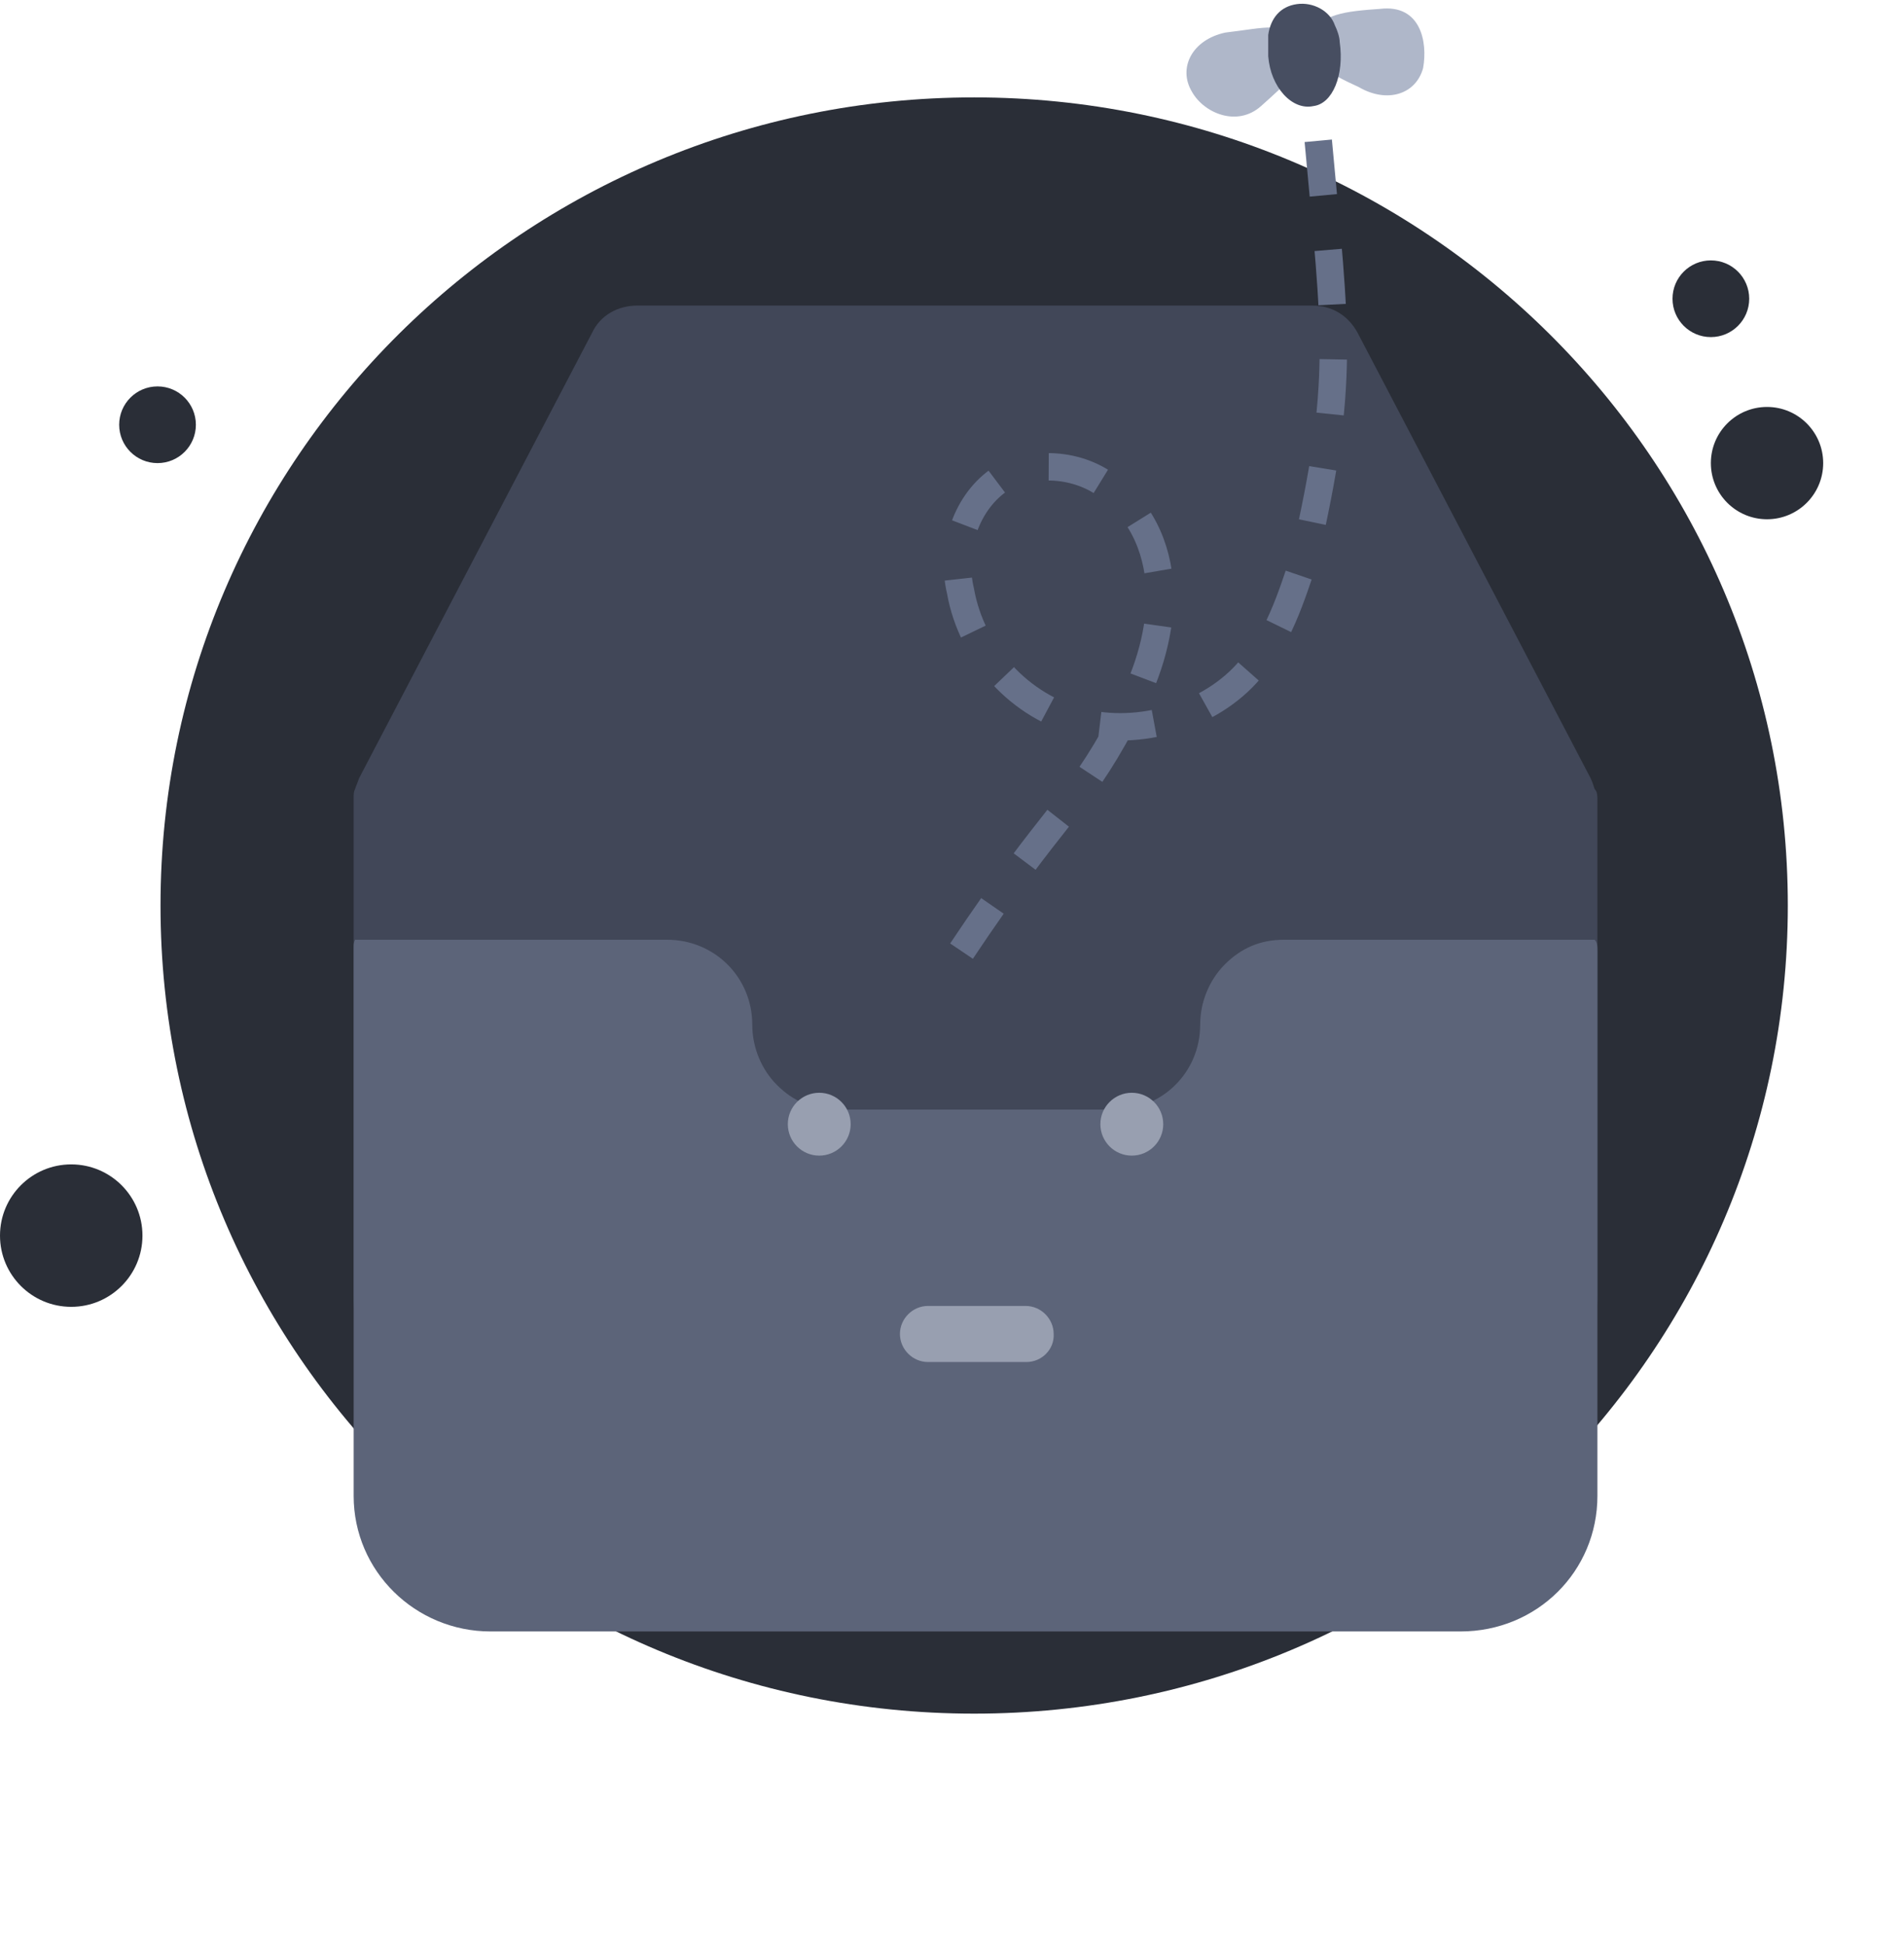 <svg width="139" height="142" viewBox="0 0 139 142" fill="none" xmlns="http://www.w3.org/2000/svg">
<path d="M71.118 125.111C103.918 125.111 130.518 98.711 130.518 66.111C130.518 33.511 103.918 7.111 71.118 7.111C38.318 7.111 11.718 33.511 11.718 66.111C11.718 98.711 38.318 125.111 71.118 125.111Z" fill="#2A2E37"/>
<path d="M116.618 58.41V94.511C116.618 102.011 110.518 108.111 102.918 108.111H39.518C32.018 108.111 25.918 102.111 25.818 94.611C25.818 94.51 25.818 94.511 25.818 94.411V58.41C25.818 58.31 25.818 58.31 25.818 58.211C25.818 58.011 25.818 57.81 25.918 57.611C26.018 57.31 26.118 57.111 26.218 56.81L43.218 24.311C43.818 23.011 45.118 22.311 46.518 22.311H95.818C97.218 22.311 98.418 23.011 99.118 24.311L116.118 56.81C116.218 57.011 116.318 57.31 116.418 57.611C116.618 57.81 116.618 58.111 116.618 58.41Z" fill="#414758"/>
<g filter="url(#filter0_d)">
<path d="M116.618 58.411V98.211C116.618 103.711 112.218 108.111 106.618 108.111H35.818C30.318 108.111 25.818 103.711 25.818 98.211V58.211C25.818 58.011 25.818 57.811 25.918 57.611H48.718C52.118 57.611 54.918 60.311 54.918 63.811C54.918 65.511 55.618 67.111 56.718 68.211C57.918 69.411 59.318 70.011 61.118 70.011H81.418C84.818 70.011 87.618 67.311 87.618 63.811C87.618 62.111 88.318 60.511 89.418 59.411C90.618 58.211 92.018 57.611 93.718 57.611H116.418C116.618 57.811 116.618 58.111 116.618 58.411Z" fill="url(#paint0_linear)"/>
</g>
<path d="M129 37.911C131.264 37.911 133.1 36.075 133.1 33.811C133.1 31.547 131.264 29.711 129 29.711C126.736 29.711 124.9 31.547 124.9 33.811C124.9 36.075 126.736 37.911 129 37.911Z" fill="#2A2E37"/>
<path d="M124.9 24.611C126.446 24.611 127.7 23.357 127.7 21.811C127.7 20.264 126.446 19.011 124.9 19.011C123.354 19.011 122.1 20.264 122.1 21.811C122.1 23.357 123.354 24.611 124.9 24.611Z" fill="#2A2E37"/>
<path d="M11.5 33.811C13.047 33.811 14.3 32.557 14.3 31.011C14.3 29.465 13.047 28.211 11.5 28.211C9.954 28.211 8.7 29.465 8.7 31.011C8.7 32.557 9.954 33.811 11.5 33.811Z" fill="#2A2E37"/>
<path d="M5.2 95.411C8.072 95.411 10.4 93.083 10.4 90.211C10.4 87.339 8.072 85.011 5.2 85.011C2.328 85.011 0 87.339 0 90.211C0 93.083 2.328 95.411 5.2 95.411Z" fill="#2A2E37"/>
<path d="M96.238 10.28C97.543 24.527 98.195 27.79 95.241 40.693C94.28 43.561 93.319 46.703 91.26 48.889C88.377 52.303 83.16 53.806 78.905 52.713C74.512 51.62 70.943 47.796 70.12 43.151C69.433 40.283 70.394 36.868 72.865 35.092C75.473 33.453 79.18 33.863 81.376 35.912C83.847 37.961 84.808 41.102 84.671 44.108C84.533 47.113 83.435 50.118 81.925 52.713C78.512 59.095 77.106 59.071 70.12 69.552" stroke="#667089" stroke-width="2" stroke-miterlimit="10" stroke-dasharray="4 4"/>
<path d="M103.892 4.974C103.37 6.878 101.283 7.57 99.195 6.358C96.934 5.32 95.369 4.455 95.717 2.724C96.239 0.993 98.326 0.82 100.761 0.647C103.718 0.301 104.239 3.07 103.892 4.974Z" fill="#AFB7C9"/>
<path d="M87.02 6.704C87.89 8.262 90.325 9.3 92.064 7.743C93.977 6.012 95.543 4.801 94.673 3.07C93.803 1.512 92.412 2.031 89.455 2.378C87.02 2.897 85.977 4.974 87.02 6.704Z" fill="#AFB7C9"/>
<path d="M94.673 0.301C95.891 0.128 97.108 0.82 97.456 1.859C97.63 2.205 97.804 2.724 97.804 3.07C98.152 5.493 97.282 7.57 95.891 7.743C94.325 8.089 92.76 6.358 92.586 4.109C92.586 3.416 92.586 3.07 92.586 2.551C92.76 1.339 93.456 0.474 94.673 0.301C94.847 0.301 94.673 0.301 94.673 0.301Z" fill="#474E61"/>
<path d="M59.808 84.371C61.075 84.371 62.102 83.343 62.102 82.076C62.102 80.809 61.075 79.782 59.808 79.782C58.541 79.782 57.514 80.809 57.514 82.076C57.514 83.343 58.541 84.371 59.808 84.371Z" fill="#989FB0"/>
<path d="M82.627 84.371C83.894 84.371 84.921 83.343 84.921 82.076C84.921 80.809 83.894 79.782 82.627 79.782C81.36 79.782 80.332 80.809 80.332 82.076C80.332 83.343 81.36 84.371 82.627 84.371Z" fill="#989FB0"/>
<path d="M74.938 99.439H67.745C66.629 99.439 65.699 98.509 65.699 97.392C65.699 96.276 66.629 95.346 67.745 95.346H74.876C75.992 95.346 76.922 96.276 76.922 97.392C76.984 98.509 76.054 99.439 74.938 99.439Z" fill="#989FB0"/>
<defs>
<filter id="filter0_d" x="3.818" y="46.611" width="134.8" height="94.5" filterUnits="userSpaceOnUse" color-interpolation-filters="sRGB">
<feFlood flood-opacity="0" result="BackgroundImageFix"/>
<feColorMatrix in="SourceAlpha" type="matrix" values="0 0 0 0 0 0 0 0 0 0 0 0 0 0 0 0 0 0 127 0" result="hardAlpha"/>
<feOffset dy="11"/>
<feGaussianBlur stdDeviation="11"/>
<feColorMatrix type="matrix" values="0 0 0 0 0 0 0 0 0 0 0 0 0 0 0 0 0 0 0.27 0"/>
<feBlend mode="normal" in2="BackgroundImageFix" result="effect1_dropShadow"/>
<feBlend mode="normal" in="SourceGraphic" in2="effect1_dropShadow" result="shape"/>
</filter>
<linearGradient id="paint0_linear" x1="71.188" y1="56.443" x2="71.188" y2="108.655" gradientUnits="userSpaceOnUse">
<stop stop-color="#5C6479"/>
<stop offset="0.996" stop-color="#5C6479"/>
</linearGradient>
</defs>
</svg>
